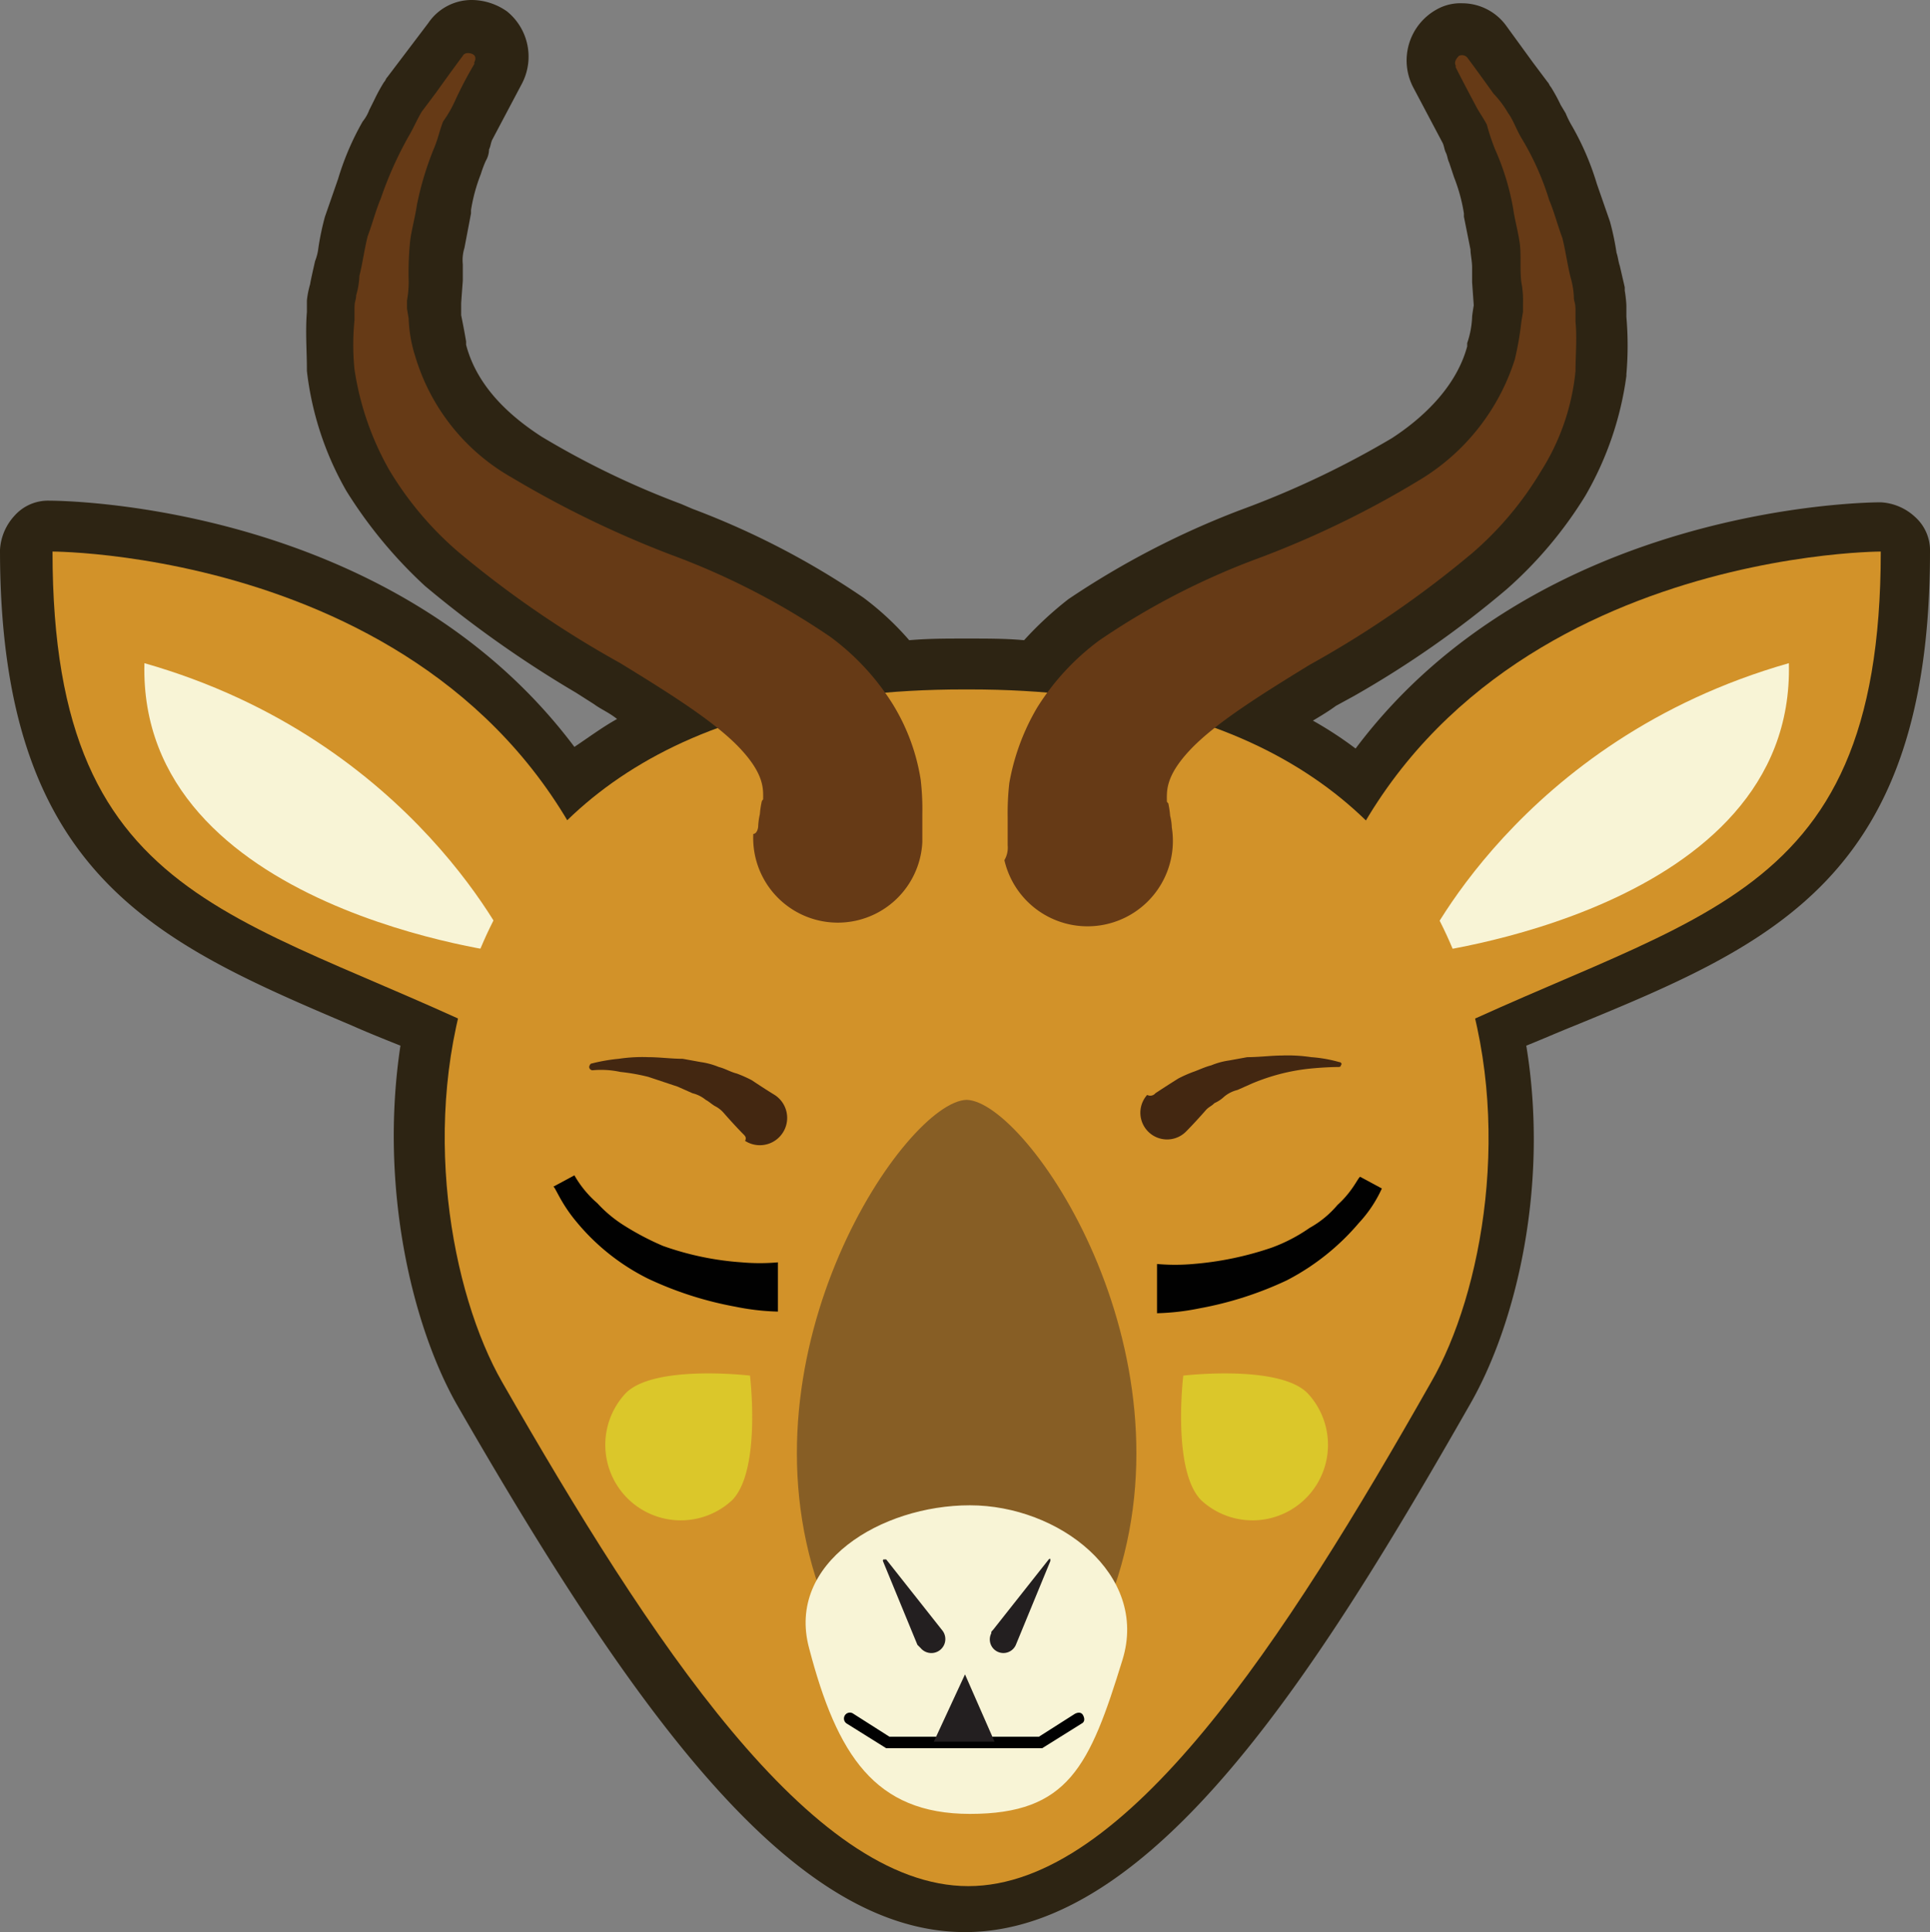 <svg id="Layer_1" data-name="Layer 1" xmlns="http://www.w3.org/2000/svg" viewBox="0 0 117.6 117.7">
  <rect x="0" y="0" width="117.6" height="117.7" fill="#808080" stroke="none"/>
  <title>Artboard 24</title>
  <g>
    <path d="M117.6,33.6a2.723,2.723,0,0,0-.9-2.1,3.333,3.333,0,0,0-2.1-.9h0c-.9,0-20.9.2-32,15A23.266,23.266,0,0,0,80,43.9c.5-.3,1-.6,1.4-.9l1.1-.6a60.851,60.851,0,0,0,9.3-6.5,25.094,25.094,0,0,0,4.8-5.7,19.82,19.82,0,0,0,2.5-7.3v-.1a20.375,20.375,0,0,0,0-3.5v-.7a7.757,7.757,0,0,0-.1-.9v-.2l-.3-1.3c-.1-.3-.1-.5-.2-.8a16.242,16.242,0,0,0-.4-1.9l-.8-2.3a16.673,16.673,0,0,0-1.5-3.5,5.946,5.946,0,0,1-.4-.8l-.3-.5a10.916,10.916,0,0,0-.6-1.1c-.1-.1-.1-.2-.2-.3l-.9-1.2L91.8,1.6A3.32,3.32,0,0,0,89.1.2a2.934,2.934,0,0,0-1.6.4,3.547,3.547,0,0,0-1.4,4.7l1.8,3.4c.1.2.1.4.2.6s.1.4.2.6l.3.9a10.409,10.409,0,0,1,.6,2.2v.2l.4,2c0,.3.1.7.1,1.1v.9l.1,1.4s-.1.6-.1.7a5.5,5.5,0,0,1-.3,1.6v.2c-.7,2.6-2.9,4.5-4.6,5.6a55.673,55.673,0,0,1-8.5,4.1l-.8.3a51.532,51.532,0,0,0-10.4,5.4A21.6,21.6,0,0,0,62.4,39c-1.1-.1-2.2-.1-3.3-.1h-.4c-1.1,0-2.1,0-3.3.1a17.578,17.578,0,0,0-2.8-2.6A49.021,49.021,0,0,0,42.2,31l-.7-.3A51.492,51.492,0,0,1,33,26.6c-1.7-1.1-3.9-2.9-4.6-5.6v-.2c-.1-.6-.2-1.1-.3-1.6v-.7c0-.1.1-1.4.1-1.4v-1a2.508,2.508,0,0,1,.1-1l.4-2.1v-.2a10.407,10.407,0,0,1,.6-2.2,6.9,6.9,0,0,1,.3-.8,1.445,1.445,0,0,0,.2-.7c.1-.2.1-.4.2-.6l1.8-3.4A3.546,3.546,0,0,0,30.9.7,3.771,3.771,0,0,0,28.8,0a3.189,3.189,0,0,0-2.7,1.4L23.6,4.7c-.1.1-.1.2-.2.3a10.91,10.91,0,0,0-.6,1.1l-.3.6a2.507,2.507,0,0,1-.4.7,16.672,16.672,0,0,0-1.5,3.5l-.8,2.3a16.245,16.245,0,0,0-.4,1.9,3.091,3.091,0,0,1-.2.8s-.3,1.3-.3,1.4a5.628,5.628,0,0,0-.2,1V19c-.1,1.2,0,2.4,0,3.5v.1a19.055,19.055,0,0,0,2.4,7.3,27.857,27.857,0,0,0,4.8,5.8,68.232,68.232,0,0,0,9.2,6.5l1.1.7c.4.3.9.5,1.4.9-.9.5-1.7,1.1-2.6,1.7-11.1-14.8-31.1-15-32-15H3a2.723,2.723,0,0,0-2.1.9A3.333,3.333,0,0,0,0,33.5c0,19.8,9.5,23.9,21.5,29,.9.4,1.9.8,2.9,1.2-1.3,8.6.7,17,3.4,21.8,11.1,19.3,20.6,32.2,31,32.2,11.5,0,21.5-15.9,30.8-32.2,2.8-4.9,4.8-13.3,3.4-21.8,1-.4,1.9-.8,2.9-1.2C108.1,57.5,117.6,53.4,117.6,33.6Z" fill="#2d2413"/>
    <g>
      <g>
        <g>
          <path d="M80,57.6c6.7-24,34.6-24,34.6-24,0,22.3-12.2,21.9-29.4,30.7Z" fill="#d29229"/>
          <path d="M86.6,58.1s5.9-13,22.4-17.7C109.4,55.5,86.6,58.1,86.6,58.1Z" fill="#f8f4d6"/>
        </g>
        <g>
          <path d="M37.8,57.6c-6.7-24-34.6-24-34.6-24,0,22.3,12.2,21.9,29.4,30.7Z" fill="#d29229"/>
          <path d="M31.2,58.1s-5.9-13-22.4-17.7C8.4,55.5,31.2,58.1,31.2,58.1Z" fill="#f8f4d6"/>
        </g>
      </g>
      <path d="M59.1,42h-.4C22.6,42,24.4,73.4,30.6,84.2c9,15.7,18.8,30.7,28.4,30.7s19.3-15,28.2-30.7C93.4,73.5,95.2,42,59.1,42Z" fill="#d29229"/>
      <g>
        <path d="M45.3,69.1s-.5-.5-1.2-1.3a1.756,1.756,0,0,0-.5-.4c-.2-.1-.4-.3-.6-.4a2.011,2.011,0,0,0-.8-.4l-.9-.4-1.8-.6a12.236,12.236,0,0,0-1.7-.3,5.54,5.54,0,0,0-1.7-.1.215.215,0,0,1-.2-.2.349.349,0,0,1,.1-.2,10.709,10.709,0,0,1,1.7-.3,9.725,9.725,0,0,1,1.8-.1c.7,0,1.4.1,2.1.1l1.1.2a4.507,4.507,0,0,1,1.1.3c.4.1.7.3,1.1.4a7.919,7.919,0,0,1,.9.4c.9.6,1.4.9,1.4.9a1.664,1.664,0,0,1-1.8,2.8C45.5,69.3,45.4,69.2,45.3,69.1Z" fill="#432711"/>
        <path d="M70.4,66.6s.6-.4,1.4-.9a7.943,7.943,0,0,1,.9-.4c.3-.1.7-.3,1.1-.4a4.507,4.507,0,0,1,1.1-.3l1.1-.2c.7,0,1.5-.1,2.1-.1a9.725,9.725,0,0,1,1.8.1,8.293,8.293,0,0,1,1.7.3c.1,0,.2.1.1.2,0,.1-.1.1-.2.1,0,0-.7,0-1.7.1a12.236,12.236,0,0,0-1.7.3,12.666,12.666,0,0,0-1.8.6l-.9.4a2.01,2.01,0,0,0-.8.4,2.093,2.093,0,0,1-.6.4c-.2.2-.3.2-.5.4-.7.8-1.2,1.3-1.2,1.3a1.628,1.628,0,0,1-2.4-2.2A.4.4,0,0,0,70.4,66.6Z" fill="#432711"/>
      </g>
      <path d="M58.9,67c-3.7.1-14,15.2-9,29.7,1.1,3.1,6.6,2.9,9,2.9s7.9.2,9-2.9C72.9,82.2,62.6,67.1,58.9,67Z" fill="#875e25"/>
      <g>
        <path d="M61.4,51.5V49.8a16.232,16.232,0,0,1,.1-2.1,13.7,13.7,0,0,1,1.7-4.6A14.874,14.874,0,0,1,67,39a44.553,44.553,0,0,1,9.7-5,58.087,58.087,0,0,0,9.7-4.7,13.248,13.248,0,0,0,5.9-7.4,18.456,18.456,0,0,0,.4-2.3l.1-.6v-.5a5.7,5.7,0,0,0-.1-1.3c-.1-.8,0-1.7-.1-2.4s-.3-1.4-.4-2.1a15.322,15.322,0,0,0-1.1-3.6,13.138,13.138,0,0,1-.5-1.5c-.2-.4-.5-.8-.7-1.2-.8-1.5-1.2-2.3-1.2-2.3V4c-.1-.2,0-.4.2-.6a.44.44,0,0,1,.5.1s.6.8,1.6,2.2a6.233,6.233,0,0,1,.9,1.2c.3.4.5,1,.8,1.5a16.719,16.719,0,0,1,1.7,3.8c.3.7.5,1.5.8,2.3.2.8.3,1.6.5,2.4a5.021,5.021,0,0,1,.2,1.2c0,.3.1.3.1.8v.7c.1,1,0,2,0,3a13.914,13.914,0,0,1-2.1,6.1,20.308,20.308,0,0,1-4.2,5,62.673,62.673,0,0,1-9.9,6.8c-3.1,1.9-5.8,3.6-7.3,5.2s-1.4,2.5-1.4,3.1c0,.1.1.1.1.2a5.638,5.638,0,0,1,.1.7,3.2,3.2,0,0,1,.1.7,5.2,5.2,0,0,1-10.2,2,1.487,1.487,0,0,0,.2-.9Z" fill="#663a16"/>
        <path d="M46.2,50.3a4.184,4.184,0,0,1,.1-.7,5.638,5.638,0,0,1,.1-.7.31.31,0,0,1,.1-.2c0-.6.1-1.5-1.4-3.1s-4.2-3.3-7.3-5.2a62.68,62.68,0,0,1-9.9-6.8,20.308,20.308,0,0,1-4.2-5,17.726,17.726,0,0,1-2.1-6.1,15.037,15.037,0,0,1,0-3v-.7c0-.5.1-.5.1-.8a5.019,5.019,0,0,0,.2-1.2c.2-.8.3-1.6.5-2.4.3-.8.5-1.6.8-2.3a22.656,22.656,0,0,1,1.7-3.8c.3-.5.5-1,.8-1.5l.9-1.2c1-1.4,1.6-2.2,1.6-2.2.1-.2.4-.2.6-.1s.2.3.1.5v.1a23.651,23.651,0,0,0-1.2,2.3A7.458,7.458,0,0,1,27,7.4c-.2.5-.3,1-.5,1.5a18.949,18.949,0,0,0-1.1,3.6c-.1.7-.3,1.4-.4,2.1a18.482,18.482,0,0,0-.1,2.4,6.15,6.15,0,0,1-.1,1.3v.5l.1.6a8.519,8.519,0,0,0,.4,2.3,12.628,12.628,0,0,0,5.9,7.4,62.134,62.134,0,0,0,9.7,4.7,44.554,44.554,0,0,1,9.7,5,14.874,14.874,0,0,1,3.8,4.1,12.435,12.435,0,0,1,1.7,4.6,15.483,15.483,0,0,1,.1,2.1v1.7h0a5.156,5.156,0,1,1-10.3-.5C46.1,50.8,46.2,50.5,46.2,50.3Z" fill="#663a16"/>
      </g>
      <g>
        <path d="M49.3,100.4c1.7,6.5,4,10.1,9.8,10.1,6,0,7.3-2.9,9.3-9.4,1.6-5.2-3.9-9.4-9.3-9.4S47.9,95.2,49.3,100.4Z" fill="#f8f4d6"/>
        <g>
          <path d="M60.5,99.3,63.9,95s.1-.1.1,0v.1l-2.1,5.1a.828.828,0,1,1-1.5-.7C60.4,99.4,60.4,99.4,60.5,99.3Z" fill="#231f20"/>
          <path d="M55.9,100.2l-2.1-5.1c0-.1,0-.1.1-.1H54l3.4,4.3a.851.851,0,0,1-1.3,1.1Z" fill="#231f20"/>
        </g>
        <g>
          <path d="M63.5,106.5H54L51.6,105a.361.361,0,1,1,.4-.6l2.2,1.4h9.1l2.2-1.4c.2-.1.4-.1.5.1s.1.4-.1.5Z" fill="#010101"/>
          <polygon points="56.9 106.1 58.8 102 60.6 106.1 56.9 106.1" fill="#231f20"/>
        </g>
      </g>
      <g>
        <path d="M47.4,79.9a14.686,14.686,0,0,1-2.6-.3,21.538,21.538,0,0,1-5.3-1.7,13.341,13.341,0,0,1-4.4-3.5c-1-1.2-1.3-2.2-1.4-2.1l1.3-.7a6.487,6.487,0,0,0,1.4,1.7,7.943,7.943,0,0,0,1.7,1.4,16.641,16.641,0,0,0,2.3,1.2,17.906,17.906,0,0,0,4.8,1,12.491,12.491,0,0,0,2.2,0Z" fill="#010101"/>
        <path d="M70.5,77a12.491,12.491,0,0,0,2.2,0,19.61,19.61,0,0,0,4.8-1,10.077,10.077,0,0,0,2.3-1.2,6.066,6.066,0,0,0,1.7-1.4c1-.9,1.3-1.8,1.4-1.7l1.3.7a7.8,7.8,0,0,1-1.4,2.1A14.469,14.469,0,0,1,78.4,78a21.527,21.527,0,0,1-5.3,1.7,14.686,14.686,0,0,1-2.6.3Z" fill="#010101"/>
      </g>
      <g>
        <path d="M79.7,84.9a4.6,4.6,0,0,1-6.5,6.5c-1.8-1.8-1.1-7.6-1.1-7.6S78,83.1,79.7,84.9Z" fill="#dbc72a"/>
        <path d="M38.1,84.9a4.6,4.6,0,0,0,6.5,6.5c1.8-1.8,1.1-7.6,1.1-7.6S39.8,83.1,38.1,84.9Z" fill="#dbc72a"/>
      </g>
    </g>
  </g>
</svg>
